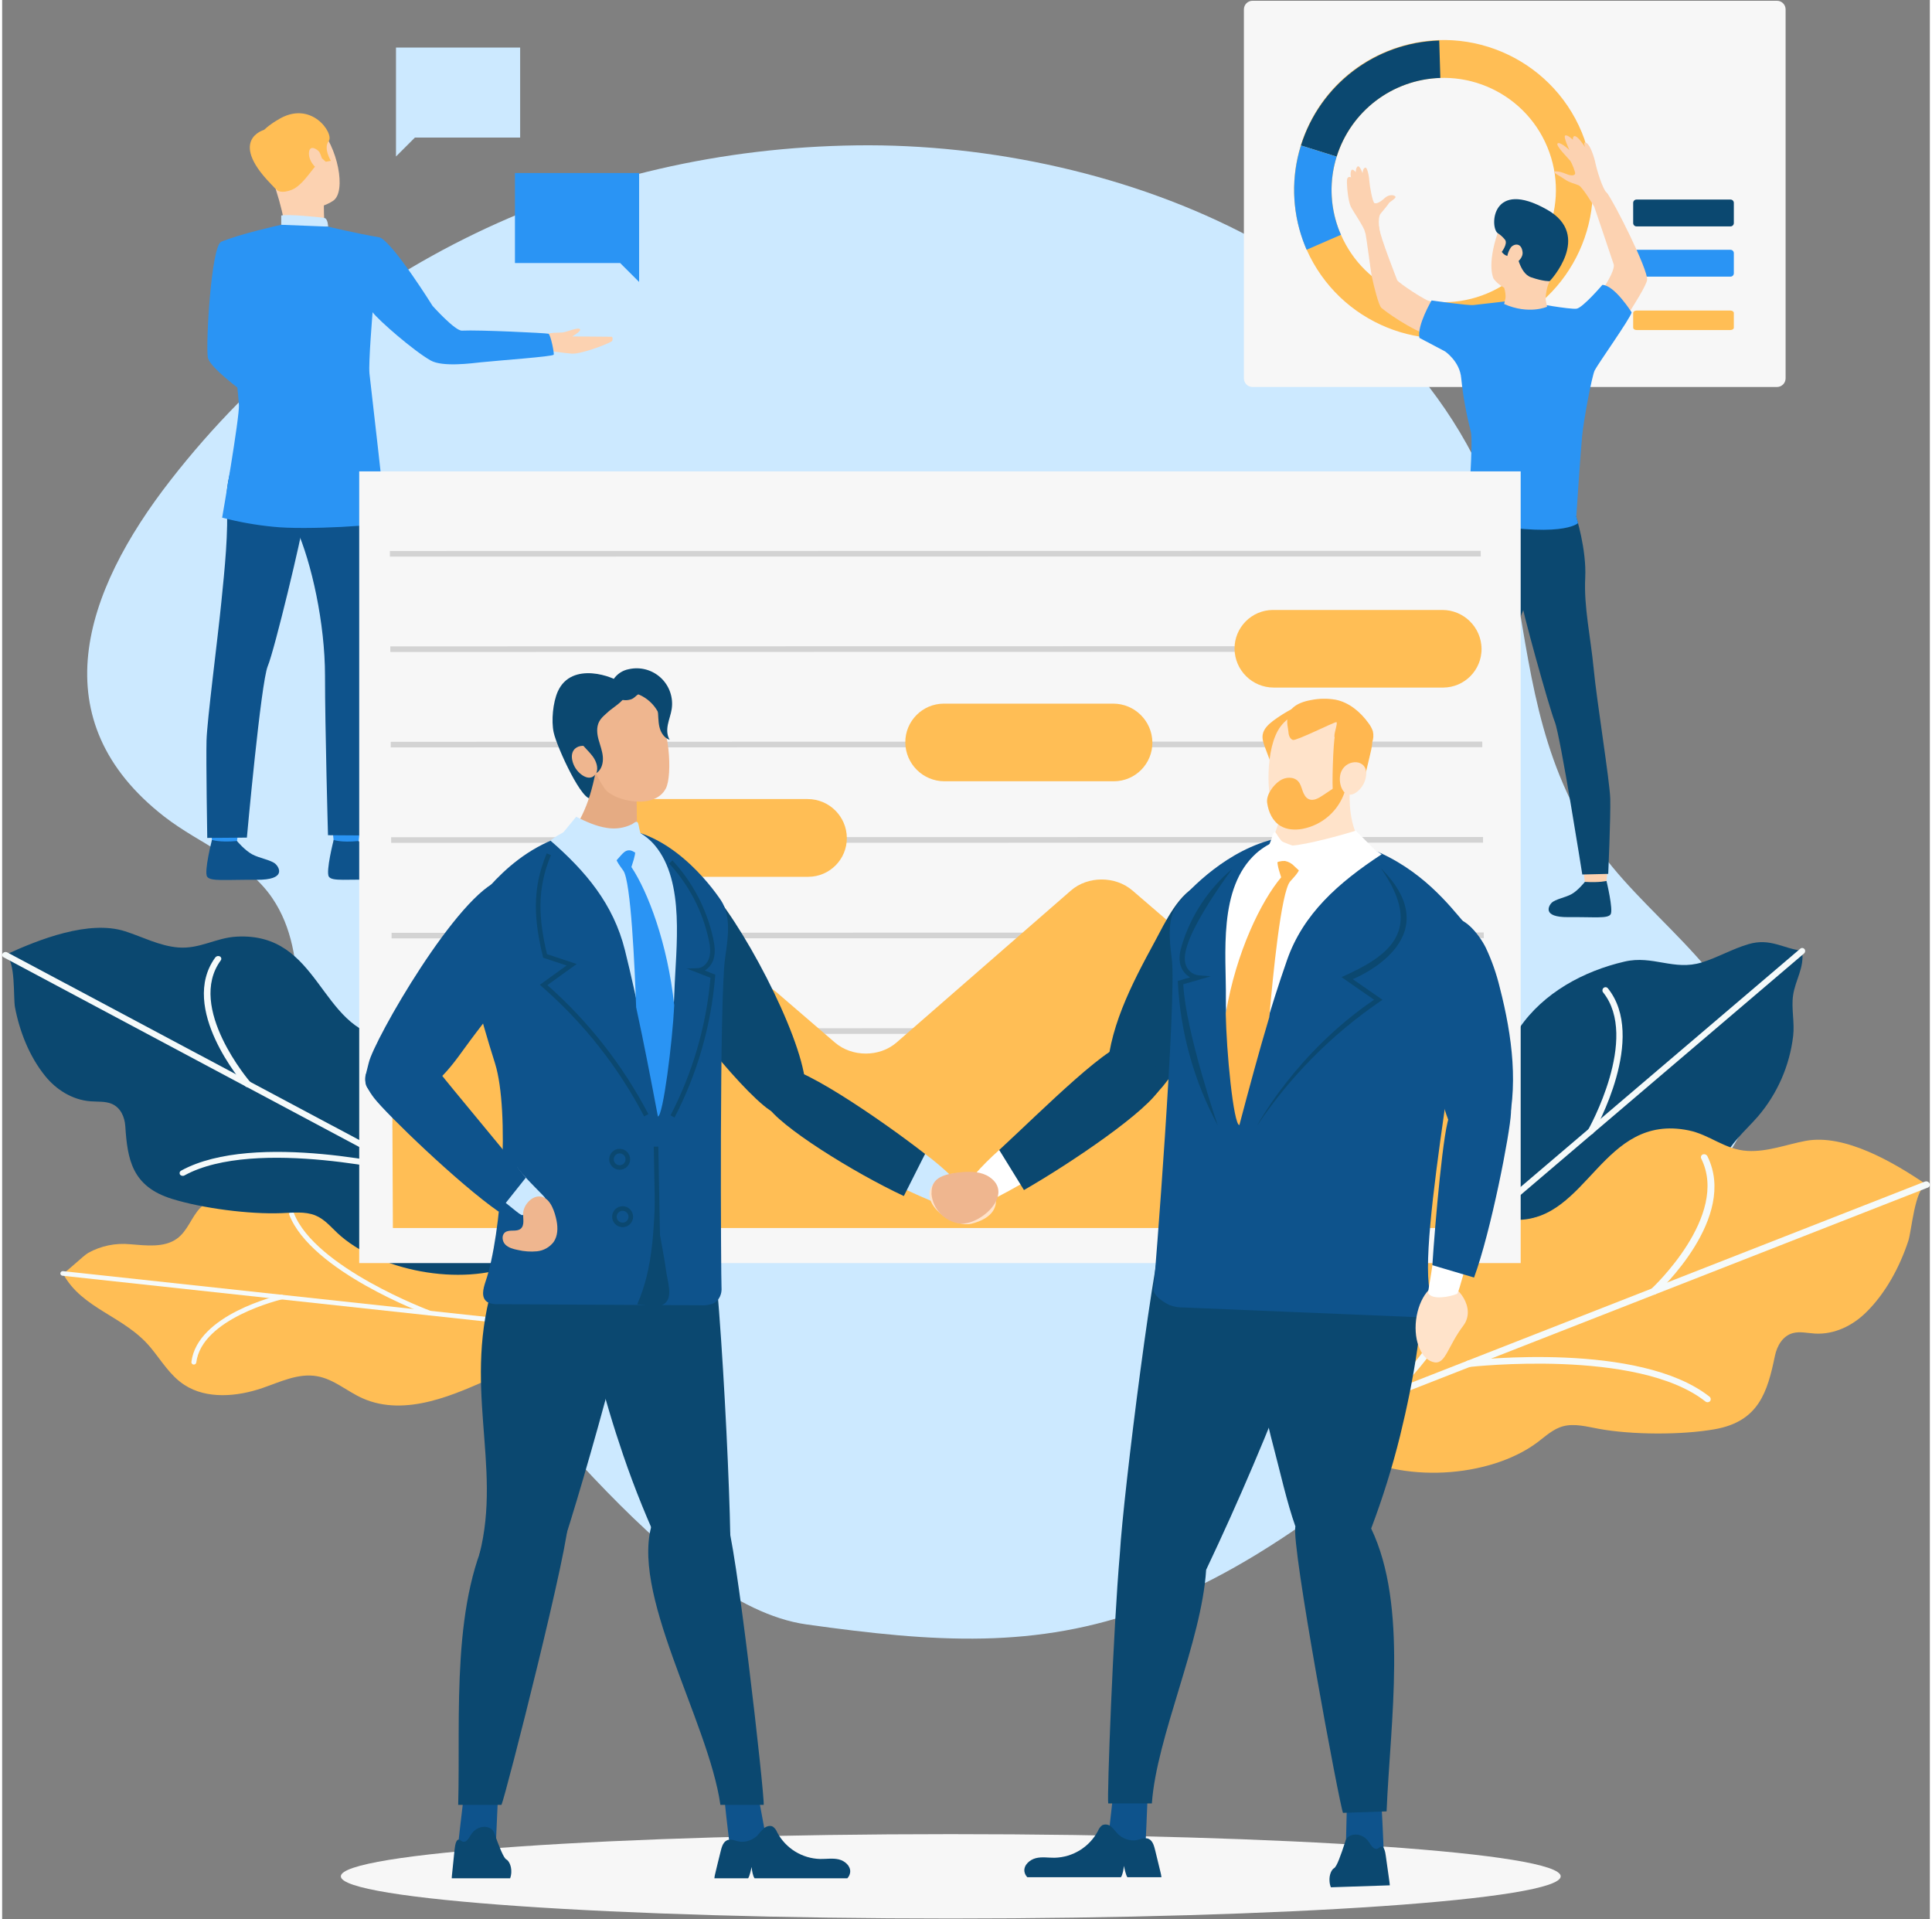 <?xml version="1.0" encoding="UTF-8"?>
<svg xmlns="http://www.w3.org/2000/svg" xmlns:xlink="http://www.w3.org/1999/xlink" width="450px" height="447px"
     viewBox="0 0 449 447" version="1.1">
    <rect x="0" y="0" width="449" height="447" fill="#808080" stroke="none"/>
    <g id="surface1">
        <path style=" stroke:none;fill-rule:nonzero;fill:rgb(80%,91.373%,100%);fill-opacity:1;"
              d="M 39.34 111.688 C 78.25 61.809 136.141 34.672 199.035 33.855 C 230.035 33.445 263.57 40.711 290.934 55.328 C 321.004 71.391 345.848 99.559 351.891 133.113 C 356.062 156.215 357.613 175.43 370.594 195.828 C 381.102 212.344 403.781 225.887 407.973 245.57 C 412.961 269.004 378.965 293.715 362.41 303.27 C 280.996 384.703 247.32 386.766 187.328 378.332 C 154.895 373.758 118.766 319.32 94.129 296.391 C 82.75 285.812 74.066 271.84 70.57 256.621 C 67.074 241.402 72.262 222.867 62.891 209.121 C 56.926 200.363 46.074 196.656 37.742 190.172 C 9.066 167.84 18.684 138.129 39.34 111.688 Z M 39.34 111.688 "/>
        <path style=" stroke:none;fill-rule:nonzero;fill:rgb(96.863%,96.863%,96.863%);fill-opacity:1;"
              d="M 291.242 0.176 L 413.387 0.176 C 414.5 0.176 415.402 1.078 415.402 2.191 L 415.402 88.117 C 415.402 89.23 414.5 90.133 413.387 90.133 L 291.242 90.133 C 290.129 90.133 289.227 89.23 289.227 88.117 L 289.227 2.191 C 289.227 1.078 290.129 0.176 291.242 0.176 Z M 291.242 0.176 "/>
        <path style=" stroke:none;fill-rule:nonzero;fill:rgb(4.314%,28.235%,43.922%);fill-opacity:1;"
              d="M 380.672 46.477 L 402.566 46.477 C 402.996 46.477 403.344 46.82 403.344 47.25 L 403.344 51.949 C 403.344 52.379 402.996 52.727 402.566 52.727 L 380.672 52.727 C 380.246 52.727 379.898 52.379 379.898 51.949 L 379.898 47.25 C 379.898 46.82 380.246 46.477 380.672 46.477 Z M 380.672 46.477 "/>
        <path style=" stroke:none;fill-rule:nonzero;fill:rgb(16.471%,58.039%,95.686%);fill-opacity:1;"
              d="M 380.672 58.18 L 402.566 58.18 C 402.996 58.18 403.344 58.523 403.344 58.953 L 403.344 63.652 C 403.344 64.082 402.996 64.43 402.566 64.43 L 380.672 64.43 C 380.246 64.43 379.898 64.082 379.898 63.652 L 379.898 58.953 C 379.898 58.523 380.246 58.18 380.672 58.18 Z M 380.672 58.18 "/>
        <path style=" stroke:none;fill-rule:nonzero;fill:rgb(100%,74.51%,33.333%);fill-opacity:1;"
              d="M 380.672 72.328 L 402.566 72.328 C 402.996 72.328 403.344 72.582 403.344 72.895 L 403.344 76.309 C 403.344 76.617 402.996 76.867 402.566 76.867 L 380.672 76.867 C 380.246 76.867 379.898 76.617 379.898 76.309 L 379.898 72.895 C 379.898 72.582 380.246 72.328 380.672 72.328 Z M 368.582 32.531 C 362.172 14.426 342.312 4.93 324.195 11.301 C 306.078 17.672 296.535 37.504 302.863 55.637 C 302.906 55.758 302.945 55.875 302.992 55.992 C 303.258 56.727 303.543 57.449 303.852 58.164 C 311.445 75.223 331.141 83.258 348.5 76.383 C 365.859 69.504 374.711 50.16 368.562 32.531 Z M 344.582 68.848 C 331.641 73.488 317.316 67.293 311.836 54.68 C 311.609 54.176 311.395 53.609 311.191 53.055 C 306.336 39.473 313.406 24.527 326.984 19.668 C 340.566 14.809 355.512 21.879 360.371 35.461 C 365.23 49.039 358.16 63.988 344.582 68.848 Z M 344.582 68.848 "/>
        <path style=" stroke:none;fill-rule:nonzero;fill:rgb(4.314%,28.235%,43.922%);fill-opacity:1;"
              d="M 310.828 36.48 L 302.516 33.879 C 306.957 19.707 319.879 9.898 334.723 9.438 L 334.984 18.152 C 323.852 18.492 314.156 25.852 310.828 36.48 Z M 310.828 36.48 "/>
        <path style=" stroke:none;fill-rule:nonzero;fill:rgb(16.471%,58.039%,95.686%);fill-opacity:1;"
              d="M 311.836 54.68 L 303.836 58.164 C 303.531 57.453 303.242 56.73 302.977 55.992 C 300.414 48.867 300.258 41.102 302.523 33.879 L 310.828 36.48 C 309.129 41.895 309.25 47.715 311.168 53.055 C 311.379 53.609 311.594 54.152 311.836 54.68 Z M 311.836 54.68 "/>
        <path style=" stroke:none;fill-rule:nonzero;fill:rgb(98.824%,82.353%,69.412%);fill-opacity:1;"
              d="M 347.395 64.918 C 347.395 64.918 345.707 61.965 348.402 54.051 C 350.992 46.398 359.949 47.094 362.793 51.996 C 365.641 56.898 364.68 59.945 360.488 65.477 C 356.297 71.008 349.117 67.469 347.395 64.918 Z M 368.199 202.066 C 368.199 202.066 368.645 205.316 368.703 205.805 C 368.766 206.293 373.637 205.516 373.637 205.516 L 374.027 201.648 C 374.027 201.648 368.809 201.609 368.199 202.066 Z M 368.199 202.066 "/>
        <path style=" stroke:none;fill-rule:nonzero;fill:rgb(4.314%,28.235%,43.922%);fill-opacity:1;"
              d="M 368.645 205.391 C 368.645 205.391 367.102 207.352 365.621 208.203 C 364.141 209.055 361.781 209.391 360.895 210.277 C 360.262 210.914 358.574 213.66 364.777 213.602 C 370.984 213.547 373.977 213.992 374.645 212.941 C 375.309 211.895 373.68 205.168 373.68 205.168 C 373.68 205.168 372.145 205.598 368.645 205.391 Z M 366.559 120.145 C 366.559 120.145 369.074 127.906 368.727 134.602 C 368.379 141.297 370.02 148.625 370.684 155.617 C 371.422 163.414 374.445 181.867 374.559 186.039 C 374.668 190.211 374.09 203.531 374.09 203.531 L 368.043 203.672 C 368.043 203.672 362.961 171.43 361.641 168.117 C 360.32 164.801 353.793 141.348 353.578 138.719 C 353.367 136.09 366.559 120.145 366.559 120.145 Z M 366.559 120.145 "/>
        <path style=" stroke:none;fill-rule:nonzero;fill:rgb(4.314%,28.235%,43.922%);fill-opacity:1;"
              d="M 341.453 119.359 C 341.453 119.359 337.781 139.898 337.34 143.992 C 336.895 148.09 336.609 163.824 336.391 166.387 C 336.176 168.953 334.926 199.895 333.758 203.699 L 340.508 203.699 C 340.508 203.699 347.438 181.199 347.438 170.555 C 347.438 159.91 352.027 147.414 354.996 140.387 C 357.961 133.359 364.738 133.199 366.582 120.168 C 366.559 120.145 343.922 115.203 341.453 119.359 Z M 341.453 119.359 "/>
        <path style=" stroke:none;fill-rule:nonzero;fill:rgb(98.824%,82.353%,69.412%);fill-opacity:1;"
              d="M 349.844 67.008 C 349.844 67.008 350.602 69.227 349.844 70.809 C 349.082 72.391 359.57 71.438 359.57 71.438 C 359.57 71.438 359.098 68.168 360.465 65.477 C 361.836 62.789 349.844 67.008 349.844 67.008 Z M 349.844 67.008 "/>
        <path style=" stroke:none;fill-rule:nonzero;fill:rgb(16.471%,58.039%,95.686%);fill-opacity:1;"
              d="M 367.047 121.836 C 367.047 121.836 363.273 125.711 341.117 121.234 L 341.453 119.332 L 366.645 120.281 Z M 367.047 121.836 "/>
        <path style=" stroke:none;fill-rule:nonzero;fill:rgb(98.824%,82.353%,69.412%);fill-opacity:1;"
              d="M 348.254 71.32 C 348.254 71.32 344.383 71.715 343.273 71.926 C 342.164 72.137 334.707 70.59 333.195 70.414 C 331.688 70.238 325.137 65.789 324.941 65.262 C 324.742 64.73 320.977 55.227 320.766 53.172 C 320.551 51.113 317.105 52.164 317.402 53.594 C 317.953 56.242 318.664 62.66 319.055 64.539 C 319.473 66.555 320.598 71.09 321.234 71.68 C 321.867 72.27 327.734 76.719 333.48 78.602 C 337.012 79.781 340.398 81.359 343.574 83.301 L 371.891 83.301 C 371.891 83.301 382.91 67.559 383.145 65.164 C 383.383 62.773 375.434 47.027 373.852 45.012 C 372.27 43 369.984 45.664 369.984 45.664 C 369.984 45.664 374.723 59.566 375.352 61.543 C 375.984 63.52 369.812 72.25 368.141 72.273 C 366.465 72.301 362.094 71.746 360.195 71.668 C 358.836 71.562 357.504 71.25 356.238 70.742 Z M 348.254 71.32 "/>
        <path style=" stroke:none;fill-rule:nonzero;fill:rgb(16.471%,58.039%,95.686%);fill-opacity:1;"
              d="M 336.062 81.836 C 336.062 81.836 339.531 84.145 339.848 88.094 C 340.27 92.258 341.012 96.379 342.062 100.43 C 342.691 102.566 341.508 118.062 341.348 119.172 C 341.188 120.281 363.266 122.91 366.652 120.281 C 366.652 120.281 367.605 105.812 367.996 101.695 C 368.391 97.578 370.289 87.621 370.926 86.281 C 371.559 84.938 379.227 74.188 379.543 72.754 C 379.543 72.754 375.574 66.43 372.727 66.348 C 372.727 66.348 368.195 71.648 366.734 71.891 C 365.273 72.133 356.215 70.492 356.215 70.449 C 356.215 70.41 355.207 71.797 349.984 70.215 C 349.984 70.215 343.742 70.918 342.723 71.043 C 341.496 71.207 332.945 69.977 332.945 69.977 C 332.945 69.977 329.516 75.766 330.113 78.691 Z M 336.062 81.836 "/>
        <path style=" stroke:none;fill-rule:nonzero;fill:rgb(98.824%,82.353%,69.412%);fill-opacity:1;"
              d="M 320.949 54.426 C 320.949 54.426 320.18 50.762 321.113 49.707 C 321.641 49.109 322.914 47.523 323.031 47.289 C 323.148 47.059 324.543 46.281 324.543 45.891 C 324.543 45.496 323.203 45.051 322.023 46.129 C 320.844 47.207 320.129 47.438 319.664 47.32 C 319.203 47.207 318.527 43.332 318.473 42.367 C 318.418 41.406 318.039 38.871 317.465 39.047 C 316.891 39.227 316.875 40.328 316.875 40.328 C 316.875 40.328 316.176 38.402 315.707 38.785 C 315.238 39.168 315.297 40.098 315.297 40.098 C 315.297 40.098 314.426 39.02 314.195 39.805 C 314.047 40.297 314.047 40.824 314.195 41.316 C 314.195 41.316 313.289 40.812 313.234 42.043 C 313.176 43.27 313.496 46.848 314.133 48.133 C 314.773 49.418 317.156 52.766 317.461 54.078 C 317.762 55.387 320.949 54.426 320.949 54.426 Z M 370.738 47.992 C 370.738 47.992 368.105 43.562 367.211 43.164 C 366.32 42.766 365.051 42.547 363.941 41.754 C 362.836 40.965 361.375 40.305 361.453 40.043 C 361.535 39.777 362.836 39.887 364.234 40.488 C 365.637 41.094 366.25 40.801 366.375 40.488 C 366.5 40.176 365.629 37.934 365.207 37.41 C 364.785 36.887 361.781 33.887 362.285 33.41 C 362.789 32.938 364.734 34.625 365.051 34.969 C 365.051 34.969 363.496 31.699 364.105 31.543 C 364.715 31.387 365.84 32.551 365.84 32.551 C 365.84 32.551 365.711 29.758 368.715 34.293 C 368.715 34.293 368.082 32.781 369.004 33.285 C 369.926 33.789 370.824 36.605 371.117 38.031 C 371.41 39.457 372.719 43.992 373.84 45.086 C 374.965 46.176 370.738 47.992 370.738 47.992 Z M 370.738 47.992 "/>
        <path style=" stroke:none;fill-rule:nonzero;fill:rgb(4.314%,28.235%,43.922%);fill-opacity:1;"
              d="M 360.465 65.477 C 360.465 65.477 359.082 65.605 356.129 64.586 C 353.176 63.566 352.957 58.406 352.316 59.016 C 351.016 60.262 349.797 59.402 349.293 58.66 C 349.293 58.66 350.734 56.762 350.062 55.852 C 349.57 55.23 348.977 54.695 348.309 54.27 C 346.477 52.816 346.922 41.516 359.836 48.824 C 370.535 54.871 360.465 65.477 360.465 65.477 Z M 360.465 65.477 "/>
        <path style=" stroke:none;fill-rule:nonzero;fill:rgb(98.824%,82.353%,69.412%);fill-opacity:1;"
              d="M 349.844 70.809 L 350.176 69.355 C 350.176 69.355 356.219 69.234 359.496 69.715 L 359.844 71.441 C 359.844 71.441 355.629 73.352 349.844 70.809 Z M 351.328 57.75 C 351.879 56.836 353.902 56.238 354.145 58.801 C 354.324 60.816 350.523 62.984 350.488 61.125 C 350.402 59.938 350.695 58.758 351.328 57.75 Z M 351.328 57.75 "/>
        <path style=" stroke:none;fill-rule:nonzero;fill:rgb(16.471%,58.039%,95.686%);fill-opacity:1;"
              d="M 57.137 63.715 C 57.137 63.715 55.879 81.348 59.328 83.488 C 61.492 84.812 70.109 89.277 69.852 90.113 C 69.598 90.949 64.988 97.562 64.988 97.562 C 64.988 97.562 48.434 86.668 47.902 83.23 C 47.398 79.875 48.719 57.375 50.996 56.34 C 52.699 55.562 53.598 56.203 55.746 57.801 C 58.754 60.035 57.137 63.715 57.137 63.715 Z M 55.215 192.223 L 54.633 196.328 C 54.559 196.863 48.91 196.012 48.91 196.012 L 48.453 191.758 C 48.453 191.758 54.508 191.715 55.215 192.223 Z M 55.215 192.223 "/>
        <path style=" stroke:none;fill-rule:nonzero;fill:rgb(5.49%,32.549%,54.902%);fill-opacity:1;"
              d="M 54.695 195.875 C 54.695 195.875 56.488 198.027 58.223 198.969 C 59.953 199.91 62.68 200.277 63.707 201.25 C 64.449 201.949 66.402 204.969 59.199 204.906 C 51.996 204.848 48.52 205.336 47.746 204.176 C 46.977 203.02 48.867 195.613 48.867 195.613 C 48.867 195.613 50.574 196.246 54.695 195.875 Z M 54.695 195.875 "/>
        <path style=" stroke:none;fill-rule:nonzero;fill:rgb(16.471%,58.039%,95.686%);fill-opacity:1;"
              d="M 83.551 192.223 C 83.551 192.223 83.047 195.793 82.965 196.328 C 82.887 196.863 77.242 196.012 77.242 196.012 L 76.785 191.758 C 76.785 191.758 82.84 191.715 83.551 192.223 Z M 83.551 192.223 "/>
        <path style=" stroke:none;fill-rule:nonzero;fill:rgb(5.49%,32.549%,54.902%);fill-opacity:1;"
              d="M 83.031 195.875 C 83.031 195.875 84.824 198.027 86.559 198.969 C 88.293 199.91 94.68 200.688 95.719 201.648 C 96.457 202.348 97.691 205.176 87.555 204.906 C 80.348 204.723 76.875 205.336 76.102 204.176 C 75.324 203.02 77.219 195.613 77.219 195.613 C 77.219 195.613 78.812 196.289 83.031 195.875 Z M 57.242 100.43 C 57.242 100.43 51.926 108.883 52.32 116.527 C 52.719 124.168 51.848 132.324 51.047 140.312 C 50.16 149.207 47.734 167.723 47.602 172.484 C 47.473 177.246 47.773 195.152 47.773 195.152 L 57.004 195.082 C 57.004 195.082 60.277 158.902 61.863 155.145 C 63.449 151.383 69.965 124.203 70.23 121.203 C 70.5 118.199 57.242 100.43 57.242 100.43 Z M 57.242 100.43 "/>
        <path style=" stroke:none;fill-rule:nonzero;fill:rgb(5.49%,32.549%,54.902%);fill-opacity:1;"
              d="M 85.25 101.559 C 85.25 101.559 87.352 122.332 87.879 127.008 C 88.406 131.68 88.051 151.945 88.312 154.867 C 88.574 157.789 86.543 188.699 86.043 194.59 L 75.898 194.523 C 75.898 194.523 75.199 169.516 75.199 157.371 C 75.199 145.223 72.086 131.078 68.512 123.062 C 64.941 115.047 56.766 114.855 54.57 99.984 C 54.57 99.984 82.277 96.844 85.25 101.559 Z M 85.25 101.559 "/>
        <path style=" stroke:none;fill-rule:nonzero;fill:rgb(98.824%,82.353%,69.412%);fill-opacity:1;"
              d="M 62.867 29.148 C 62.867 29.148 69.203 24.914 73.656 29.453 C 78.109 33.992 80.293 44.652 77.078 46.777 C 73.863 48.902 68.457 49.469 65.883 46.574 C 63.309 43.684 60.562 39.285 59.891 36.07 C 59.215 32.855 61.258 30.504 62.867 29.148 Z M 62.867 29.148 "/>
        <path style=" stroke:none;fill-rule:nonzero;fill:rgb(98.824%,82.353%,69.412%);fill-opacity:1;"
              d="M 74.941 47.496 C 74.941 47.496 74.859 51.949 75.352 52.902 C 75.84 53.855 66.102 53.867 66.102 53.867 C 65.582 50.637 64.816 47.449 63.809 44.34 C 62.312 39.977 74.941 47.496 74.941 47.496 Z M 74.941 47.496 "/>
        <path style=" stroke:none;fill-rule:nonzero;fill:rgb(100%,74.51%,33.333%);fill-opacity:1;"
              d="M 64.055 44.293 C 64.055 44.293 64.961 45.219 67.535 44.172 C 70.109 43.125 72.543 38.801 73.551 38.125 C 74.559 37.453 74.434 36.816 74.434 36.816 L 75.371 37.672 L 76.574 37.457 C 76.574 37.457 74.746 34.535 76.07 32.852 C 77.395 31.168 71.949 22.957 64.09 27.977 C 64.09 27.977 57.934 31.34 59.051 35.027 C 60.172 38.715 62.141 42.781 64.055 44.293 Z M 64.055 44.293 "/>
        <path style=" stroke:none;fill-rule:nonzero;fill:rgb(80%,91.373%,100%);fill-opacity:1;"
              d="M 75.93 52.789 C 75.93 52.789 75.898 50.973 75.078 50.773 C 74.258 50.57 66.008 49.805 65.004 50.203 L 65.004 52.355 C 65.004 52.355 66.93 53.539 75.93 52.789 Z M 75.93 52.789 "/>
        <path style=" stroke:none;fill-rule:nonzero;fill:rgb(98.824%,82.353%,69.412%);fill-opacity:1;"
              d="M 73.934 35.496 C 73.637 34.902 71.617 33.48 71.461 35.551 C 71.305 37.621 73.445 39.84 74.246 39.418 C 75.047 38.992 74.691 37 73.934 35.496 Z M 73.934 35.496 "/>
        <path style=" stroke:none;fill-rule:nonzero;fill:rgb(100%,74.51%,33.333%);fill-opacity:1;"
              d="M 61.031 30.238 C 61.031 30.238 51.965 32.672 63.688 43.926 Z M 61.031 30.238 "/>
        <path style=" stroke:none;fill-rule:nonzero;fill:rgb(98.824%,82.353%,69.412%);fill-opacity:1;"
              d="M 142.023 78.434 L 132.785 78.355 C 133.582 77.887 134.871 77.055 134.59 76.672 C 134.18 76.133 131.566 77.32 130.504 77.434 C 129.527 77.527 127.895 77.402 126.652 77.855 L 123.73 79.102 L 126.406 81.574 C 126.406 81.574 131.238 82.27 132.652 82.363 C 134.957 82.531 141.988 79.789 142.105 79.371 C 142.316 78.625 142.023 78.434 142.023 78.434 Z M 142.023 78.434 "/>
        <path style=" stroke:none;fill-rule:nonzero;fill:rgb(16.471%,58.039%,95.686%);fill-opacity:1;"
              d="M 87.988 55.301 C 82.109 54.293 75.93 52.781 75.93 52.781 L 64.988 52.355 C 64.988 52.355 54.945 54.566 50.992 56.355 C 50.613 56.523 50.613 65.312 49.586 67.617 L 52.859 74.535 C 52.859 74.535 54.754 88.238 55.148 94.328 C 55.328 97.133 51.242 120.562 51.242 120.562 C 55.133 121.582 59.094 122.289 63.094 122.68 C 70.559 123.5 89.215 122.375 89.336 121.5 C 89.457 120.621 85.723 88.656 85.555 87 C 85.301 84.48 86.285 72.723 86.285 72.723 C 87.695 74.613 95.828 81.699 99.805 83.953 C 102.625 85.555 109.555 84.578 111.598 84.371 C 116.016 83.918 128.223 83.047 128.457 82.613 C 128.645 82.352 127.754 77.902 127.242 77.73 C 126.734 77.559 111.043 76.805 107.094 77.004 C 105.484 77.09 100.258 71.25 100.258 71.25 C 100.258 71.25 91.23 56.758 87.988 55.301 Z M 87.988 55.301 "/>
        <path style=" stroke:none;fill-rule:nonzero;fill:rgb(16.471%,58.039%,95.686%);fill-opacity:1;"
              d="M 119.441 40.293 L 148.363 40.293 L 148.363 65.668 L 143.945 61.258 L 119.441 61.258 Z M 119.441 40.293 "/>
        <path style=" stroke:none;fill-rule:nonzero;fill:rgb(80%,91.373%,100%);fill-opacity:1;"
              d="M 120.652 11.074 L 91.734 11.074 L 91.734 36.449 L 96.145 32.035 L 120.652 32.035 Z M 120.652 11.074 "/>
        <path style=" stroke:none;fill-rule:nonzero;fill:rgb(100%,74.51%,33.333%);fill-opacity:1;"
              d="M 14.152 296.586 C 18.594 304.906 28.434 306.441 34.574 313.844 C 37.094 316.867 39.109 320.391 42.465 322.555 C 47.641 325.922 54.715 325.305 60.629 323.273 C 64.777 321.848 69.012 319.746 73.359 320.527 C 77.285 321.207 80.328 324.055 83.938 325.66 C 94.016 330.156 105.637 324.715 114.699 320.625 C 119.082 318.645 123.414 316.328 126.598 312.789 C 126.789 312.578 129.254 309.02 129.258 309.02 L 90.336 304.82 C 64.926 302.07 39.457 299.656 14.152 296.574 Z M 14.152 296.586 "/>
        <path style=" stroke:none;fill-rule:nonzero;fill:rgb(100%,74.51%,33.333%);fill-opacity:1;"
              d="M 14.152 296.586 C 14.594 296.637 18.953 292.395 20.047 291.801 C 23.016 290.156 26.418 289.453 29.797 289.785 C 33.547 290.082 37.727 290.637 40.703 288.492 C 43.223 286.684 44.055 283.484 46.172 281.281 C 49.148 278.188 54.074 277.594 58.523 277.758 C 66.855 278.078 74.684 280.48 81.91 284.305 C 88.645 287.871 93.648 287 101.23 286.863 C 110.207 286.703 114.832 291.902 120.664 297.238 C 123.324 299.66 125.875 301.625 127.617 304.855 C 127.742 305.098 129.25 309.008 129.254 309.008 Z M 14.152 296.586 "/>
        <path style=" stroke:none;fill-rule:nonzero;fill:rgb(96.078%,98.039%,98.039%);fill-opacity:1;"
              d="M 129.809 309.07 C 129.789 309.223 129.711 309.363 129.594 309.457 C 129.473 309.551 129.32 309.594 129.168 309.574 L 14.066 297.125 C 13.918 297.117 13.781 297.047 13.688 296.934 C 13.594 296.82 13.547 296.676 13.562 296.527 C 13.609 296.219 13.895 296.008 14.203 296.055 L 129.305 308.496 C 129.598 308.527 129.816 308.777 129.809 309.07 Z M 129.809 309.07 "/>
        <path style=" stroke:none;fill-rule:nonzero;fill:rgb(96.078%,98.039%,98.039%);fill-opacity:1;"
              d="M 100.164 305.871 C 100.156 305.918 100.145 305.965 100.129 306.008 C 100 306.293 99.672 306.426 99.379 306.316 C 98.266 305.902 72.016 296.074 66.871 282.926 C 66.758 282.672 66.871 282.375 67.125 282.262 L 67.215 282.23 C 67.508 282.125 67.832 282.266 67.953 282.551 C 72.926 295.254 99.535 305.223 99.805 305.309 C 100.039 305.391 100.191 305.625 100.164 305.871 Z M 65.641 302.148 C 65.605 302.379 65.434 302.566 65.203 302.613 C 65.016 302.652 46.469 307.051 45.219 317.336 C 45.168 317.637 44.891 317.848 44.586 317.809 C 44.281 317.781 44.055 317.512 44.082 317.207 C 45.422 306.18 64.141 301.742 64.938 301.559 C 65.238 301.48 65.551 301.66 65.637 301.957 C 65.652 302.02 65.652 302.086 65.641 302.148 Z M 65.641 302.148 "/>
        <path style=" stroke:none;fill-rule:nonzero;fill:rgb(4.314%,28.235%,43.922%);fill-opacity:1;"
              d="M 0.762 222.383 C 8.641 218.75 20.238 214.211 28.629 216.898 C 32.66 218.184 36.629 220.309 41.004 220.668 C 46.039 221.074 49.773 218.402 54.605 218.148 C 74.121 217.074 73.793 239.902 89.672 241.734 C 93.562 242.184 97.602 241.195 101.5 241.59 C 106.504 242.094 110.801 244.844 113.828 248.266 C 119.371 254.527 122.895 262.648 124.945 270.379 C 126.336 275.613 129.258 279.953 129.047 285.605 C 129.047 285.891 128.316 290.375 128.332 290.387 Z M 0.762 222.383 "/>
        <path style=" stroke:none;fill-rule:nonzero;fill:rgb(4.314%,28.235%,43.922%);fill-opacity:1;"
              d="M 0.766 222.391 C 3.215 223.734 2.555 232.293 2.992 234.605 C 4.051 240.18 6.316 246.047 10.047 250.633 C 12.523 253.699 16.25 256.172 20.625 256.5 C 22.25 256.625 23.98 256.465 25.441 257.051 C 27.605 257.918 28.543 260.172 28.684 262.285 C 29.188 269.992 30.195 276.332 39.59 279.23 C 46.645 281.418 57.598 282.844 65.062 282.543 C 67.719 282.438 70.52 282.109 72.891 283.047 C 75.043 283.902 76.469 285.66 78.07 287.16 C 87.414 295.918 106.727 299.785 119.57 294.504 C 120.008 294.32 128.492 290.441 128.352 290.367 Z M 0.766 222.391 "/>
        <path style=" stroke:none;fill-rule:nonzero;fill:rgb(96.078%,98.039%,98.039%);fill-opacity:1;"
              d="M 128.965 290.715 C 129.168 290.445 129.117 290.062 128.852 289.855 L 128.75 289.797 L 1.18 221.809 C 0.816 221.625 0.375 221.727 0.125 222.047 C 0.027 222.176 -0.02 222.34 0.004 222.5 C 0.027 222.66 0.113 222.805 0.242 222.902 L 0.344 222.965 L 127.895 290.977 C 128.266 291.168 128.723 291.055 128.965 290.715 Z M 128.965 290.715 "/>
        <path style=" stroke:none;fill-rule:nonzero;fill:rgb(96.078%,98.039%,98.039%);fill-opacity:1;"
              d="M 96.102 273.23 C 96.133 273.18 96.164 273.125 96.188 273.07 C 96.297 272.75 96.129 272.395 95.809 272.281 C 95.766 272.266 95.727 272.254 95.684 272.25 C 94.172 271.875 58.781 263.262 41.703 272.637 C 41.383 272.785 41.238 273.164 41.387 273.484 C 41.398 273.512 41.41 273.535 41.426 273.559 C 41.676 273.875 42.121 273.961 42.469 273.758 C 58.957 264.688 94.859 273.445 95.199 273.535 C 95.531 273.625 95.887 273.504 96.102 273.23 Z M 57.844 252.84 C 58.023 252.617 58.023 252.297 57.844 252.078 C 57.672 251.906 42.867 234.641 50.926 223.668 C 51.129 223.398 51.078 223.02 50.812 222.812 L 50.711 222.75 C 50.348 222.566 49.902 222.664 49.652 222.988 C 41.047 234.789 55.965 252.207 56.609 252.945 C 56.766 253.133 57.008 253.234 57.254 253.215 C 57.5 253.191 57.719 253.051 57.844 252.84 Z M 110.938 279.781 C 111.117 279.559 111.117 279.242 110.938 279.02 C 110.785 278.848 96.004 261.59 104.023 250.586 C 104.227 250.324 104.18 249.949 103.918 249.746 C 103.887 249.719 103.848 249.691 103.809 249.676 C 103.445 249.488 103.004 249.59 102.754 249.91 C 94.152 261.711 109.066 279.133 109.707 279.867 C 109.992 280.152 110.441 280.195 110.77 279.961 C 110.836 279.914 110.891 279.852 110.938 279.781 Z M 110.938 279.781 "/>
        <path style=" stroke:none;fill-rule:nonzero;fill:rgb(4.314%,28.235%,43.922%);fill-opacity:1;"
              d="M 419.254 221.523 L 419.344 221.441 C 414.848 220.973 411.922 218.395 406.785 219.887 C 403.047 220.973 399.605 223.004 395.887 224.148 C 389.402 226.164 384.488 222.414 377.883 223.957 C 368.359 226.164 359.02 231.199 353.395 239.426 C 348.996 245.883 346.891 254.172 340.801 259 C 336.855 262.133 331.816 263.293 327.359 265.551 C 310.887 273.953 309.523 294.863 306.473 311.051 C 304.887 319.465 308.488 315.852 312.594 312.332 L 347 283.031 C 371.09 262.535 395.176 242.035 419.254 221.523 Z M 419.254 221.523 "/>
        <path style=" stroke:none;fill-rule:nonzero;fill:rgb(4.314%,28.235%,43.922%);fill-opacity:1;"
              d="M 419.254 221.523 C 419.797 225.469 417.648 228.207 417.137 231.867 C 416.707 234.887 417.535 238.156 417.16 241.293 C 416.34 248.199 413.492 254.707 408.98 259.996 C 406.031 263.398 402.324 266.371 400.77 270.605 C 399.59 273.812 399.812 277.336 398.996 280.648 C 397.625 286.25 393.352 290.809 388.457 293.746 C 379.301 299.242 368.367 300.637 359.102 305.887 C 354.387 308.559 350.461 312.496 345.918 315.461 C 336.793 321.434 317.242 322.379 308.004 316.266 C 308.93 316.879 328.289 298.973 329.664 297.801 L 375.004 259.195 C 389.742 246.652 404.578 234.129 419.254 221.523 Z M 419.254 221.523 "/>
        <path style=" stroke:none;fill-rule:nonzero;fill:rgb(96.078%,98.039%,98.039%);fill-opacity:1;"
              d="M 307.434 316.754 C 307.203 316.441 307.254 316.004 307.543 315.746 L 418.805 220.965 C 418.941 220.84 419.121 220.777 419.305 220.789 C 419.492 220.797 419.664 220.883 419.785 221.02 L 419.812 221.051 C 420.043 221.363 419.996 221.797 419.707 222.055 L 308.441 316.844 C 308.301 316.977 308.113 317.043 307.922 317.031 C 307.734 317.016 307.555 316.926 307.434 316.781 Z M 307.434 316.754 "/>
        <path style=" stroke:none;fill-rule:nonzero;fill:rgb(96.078%,98.039%,98.039%);fill-opacity:1;"
              d="M 336.09 292.375 C 335.949 292.199 335.898 291.965 335.949 291.746 C 336 291.523 336.152 291.34 336.355 291.242 C 337.707 290.594 369.645 275.445 386.441 282.836 C 386.789 283.012 386.938 283.43 386.781 283.785 C 386.625 284.141 386.219 284.316 385.852 284.18 C 369.629 277.039 337.258 292.406 336.934 292.562 C 336.645 292.703 336.297 292.625 336.09 292.375 Z M 369.465 263.973 C 369.273 263.734 369.25 263.402 369.402 263.141 C 369.523 262.93 381.449 241.75 372.879 231.109 C 372.648 230.797 372.695 230.359 372.984 230.102 C 373.125 229.973 373.312 229.906 373.504 229.918 C 373.691 229.93 373.871 230.02 373.992 230.164 C 383.188 241.578 371.152 262.949 370.633 263.855 C 370.445 264.203 370.016 264.328 369.672 264.145 C 369.586 264.098 369.516 264.027 369.465 263.945 Z M 369.465 263.973 "/>
        <path style=" stroke:none;fill-rule:nonzero;fill:rgb(100%,74.51%,33.333%);fill-opacity:1;"
              d="M 448.203 275.887 C 440.566 270.719 429.188 263.996 420.023 265.719 C 415.641 266.547 411.152 268.305 406.543 268.055 C 401.227 267.754 397.758 264.266 392.785 263.262 C 372.633 259.191 369.387 284.422 352.551 284.109 C 348.43 284.035 344.375 282.344 340.25 282.203 C 334.961 282.02 330.055 284.422 326.359 287.746 C 319.609 293.836 314.664 302.281 311.332 310.512 C 309.066 316.086 305.348 320.422 304.68 326.711 C 304.648 327.027 304.68 332.078 304.68 332.086 Z M 448.203 275.887 "/>
        <path style=" stroke:none;fill-rule:nonzero;fill:rgb(100%,74.51%,33.333%);fill-opacity:1;"
              d="M 448.203 275.891 C 445.438 277.012 444.789 286.559 443.973 289.039 C 441.996 295.035 438.719 301.176 434.137 305.668 C 431.074 308.688 426.805 310.867 422.215 310.59 C 420.5 310.488 418.727 310.051 417.109 310.48 C 414.723 311.117 413.395 313.469 412.914 315.781 C 411.172 324.207 409.156 331.059 398.906 332.871 C 391.188 334.234 379.574 334.195 371.84 332.766 C 369.09 332.262 366.227 331.48 363.605 332.172 C 361.23 332.801 359.469 334.527 357.559 335.949 C 346.477 344.23 325.727 345.648 313.168 337.926 C 312.738 337.656 304.504 332.129 304.664 332.066 Z M 448.203 275.891 "/>
        <path style=" stroke:none;fill-rule:nonzero;fill:rgb(96.078%,98.039%,98.039%);fill-opacity:1;"
              d="M 303.949 332.367 C 303.859 332.203 303.844 332.016 303.895 331.84 C 303.949 331.664 304.07 331.516 304.234 331.43 L 304.32 331.391 L 447.855 275.191 C 448.266 275.043 448.723 275.223 448.918 275.609 C 449.098 275.949 448.969 276.371 448.633 276.551 L 448.551 276.586 L 305.012 332.785 C 304.602 332.93 304.148 332.75 303.949 332.367 Z M 303.949 332.367 "/>
        <path style=" stroke:none;fill-rule:nonzero;fill:rgb(96.078%,98.039%,98.039%);fill-opacity:1;"
              d="M 340.914 317.895 C 340.883 317.836 340.863 317.773 340.848 317.707 C 340.812 317.527 340.844 317.34 340.945 317.184 C 341.047 317.031 341.203 316.922 341.383 316.887 C 341.414 316.883 341.449 316.883 341.48 316.887 C 343.102 316.699 381.34 312.418 397.664 325.277 C 397.984 325.512 398.062 325.957 397.84 326.285 L 397.812 326.328 C 397.516 326.641 397.027 326.668 396.699 326.391 C 380.93 313.973 342.168 318.332 341.785 318.367 C 341.426 318.406 341.078 318.219 340.914 317.895 Z M 383.969 301.035 C 383.82 300.758 383.879 300.418 384.109 300.203 C 384.297 300.035 402.395 283.172 395.75 269.848 C 395.574 269.508 395.699 269.086 396.039 268.906 L 396.125 268.867 C 396.531 268.723 396.984 268.902 397.188 269.289 C 404.309 283.574 386.043 300.598 385.258 301.312 C 384.926 301.59 384.438 301.57 384.133 301.262 C 384.062 301.199 384.008 301.121 383.969 301.035 Z M 324.43 322.957 C 324.285 322.68 324.344 322.34 324.574 322.125 C 324.758 321.953 342.859 305.094 336.215 291.766 C 336.035 291.426 336.164 291.008 336.5 290.824 L 336.586 290.789 C 336.996 290.645 337.449 290.824 337.652 291.207 C 344.773 305.496 326.508 322.52 325.723 323.234 C 325.391 323.512 324.902 323.488 324.598 323.184 C 324.527 323.117 324.473 323.043 324.43 322.957 Z M 324.43 322.957 "/>
        <path style=" stroke:none;fill-rule:nonzero;fill:rgb(96.863%,96.863%,96.863%);fill-opacity:1;"
              d="M 83.168 109.785 L 353.695 109.785 L 353.695 294.176 L 83.168 294.176 Z M 83.168 109.785 "/>
        <path style=" stroke:none;fill-rule:nonzero;fill:rgb(82.745%,82.745%,82.745%);fill-opacity:1;"
              d="M 90.312 128.324 L 90.316 129.637 L 344.402 129.602 L 344.391 128.289 Z M 90.312 128.324 "/>
        <path style=" stroke:none;fill-rule:nonzero;fill:rgb(82.745%,82.745%,82.745%);fill-opacity:1;"
              d="M 90.414 151.848 L 344.578 151.801 L 344.566 150.492 L 90.406 150.539 Z M 90.414 151.848 "/>
        <path style=" stroke:none;fill-rule:nonzero;fill:rgb(82.745%,82.745%,82.745%);fill-opacity:1;"
              d="M 90.512 174.07 L 344.754 174.02 L 344.742 172.711 L 90.508 172.762 Z M 90.512 174.07 "/>
        <path style=" stroke:none;fill-rule:nonzero;fill:rgb(82.745%,82.745%,82.745%);fill-opacity:1;"
              d="M 90.609 196.309 L 344.93 196.254 L 344.922 194.938 L 90.605 194.992 Z M 90.609 196.309 "/>
        <path style=" stroke:none;fill-rule:nonzero;fill:rgb(82.745%,82.745%,82.745%);fill-opacity:1;"
              d="M 90.711 218.555 L 345.105 218.496 L 345.09 217.18 L 90.703 217.246 Z M 90.711 218.555 "/>
        <path style=" stroke:none;fill-rule:nonzero;fill:rgb(82.745%,82.745%,82.745%);fill-opacity:1;"
              d="M 90.805 240.824 L 345.277 240.754 L 345.27 239.438 L 90.801 239.508 Z M 90.805 240.824 "/>
        <path style=" stroke:none;fill-rule:nonzero;fill:rgb(82.745%,82.745%,82.745%);fill-opacity:1;"
              d="M 90.906 263.102 L 345.453 263.02 L 345.445 261.707 L 90.902 261.785 Z M 90.906 263.102 "/>
        <path style=" stroke:none;fill-rule:evenodd;fill:rgb(100%,74.51%,33.333%);fill-opacity:1;"
              d="M 90.871 255.492 L 128.086 223.109 C 132.023 219.672 138.449 219.672 142.426 223.109 L 151.684 231.094 C 155.66 234.527 162.086 234.527 166.023 231.094 C 169.969 227.664 176.387 227.66 180.367 231.094 L 193.969 242.809 C 197.953 246.238 204.371 246.238 208.316 242.809 L 248.941 207.406 C 252.875 203.977 259.293 203.977 263.273 207.406 L 282.598 224.031 C 286.582 227.461 293 227.457 296.934 224.031 L 303.957 217.91 C 307.887 214.48 314.305 214.473 318.289 217.91 L 345.289 241.145 L 345.641 286.012 L 91.008 286.012 Z M 90.871 255.492 "/>
        <path style=" stroke:none;fill-rule:nonzero;fill:rgb(100%,74.51%,33.333%);fill-opacity:1;"
              d="M 258.895 181.961 L 219.496 181.961 C 214.484 181.965 210.406 177.93 210.363 172.918 C 210.336 167.949 214.344 163.902 219.309 163.879 L 258.773 163.879 C 263.785 163.875 267.859 167.906 267.914 172.918 C 267.945 177.879 263.945 181.93 258.98 181.961 Z M 335.559 160.137 L 296.176 160.137 C 291.168 160.137 287.098 156.105 287.047 151.098 C 287.016 146.141 291.012 142.094 295.969 142.062 L 335.43 142.062 C 340.441 142.055 344.527 146.086 344.582 151.098 C 344.617 156.051 340.637 160.094 335.688 160.137 Z M 187.711 204.211 L 148.297 204.211 C 143.281 204.223 139.203 200.184 139.164 195.168 C 139.145 192.781 140.078 190.48 141.758 188.781 C 143.434 187.078 145.719 186.117 148.109 186.102 L 187.605 186.102 C 192.629 186.094 196.711 190.148 196.746 195.168 C 196.762 200.145 192.746 204.191 187.773 204.211 Z M 187.711 204.211 "/>
        <path style=" stroke:none;fill-rule:nonzero;fill:rgb(96.863%,96.863%,96.863%);fill-opacity:1;"
              d="M 363.016 437 C 363.016 431.574 299.41 427.176 220.949 427.176 C 142.492 427.176 78.887 431.574 78.887 437 C 78.887 442.426 142.492 446.824 220.949 446.824 C 299.41 446.824 363.016 442.426 363.016 437 Z M 363.016 437 "/>
        <path style=" stroke:none;fill-rule:nonzero;fill:rgb(4.314%,28.235%,43.922%);fill-opacity:1;"
              d="M 154.199 362.363 C 155.672 365.465 157.676 368.961 160.59 369.836 C 162.605 370.434 168.277 366.621 169.41 365.09 C 170.543 363.559 167.027 289.688 164.488 285.188 C 161.078 279.141 134.191 287.484 135.117 297.953 C 136.301 311.332 140.109 325.566 144.633 338.832 C 147.367 346.852 150.562 354.707 154.199 362.363 Z M 154.199 362.363 "/>
        <path style=" stroke:none;fill-rule:nonzero;fill:rgb(5.49%,32.549%,54.902%);fill-opacity:1;"
              d="M 106.066 430.918 C 109.047 431.352 112.086 431.109 114.961 430.207 C 115.113 426.742 115.266 423.277 115.426 419.812 C 115.48 419.379 115.422 418.941 115.258 418.543 C 114.895 418.031 114.316 417.711 113.688 417.676 C 111.324 417.25 107.684 417.121 107.301 420.129 C 106.848 423.734 106.477 427.336 106.066 430.918 Z M 169.598 430.918 C 172.523 431.371 175.516 431.133 178.336 430.223 C 177.695 426.758 177.055 423.293 176.41 419.824 C 176.359 419.375 176.207 418.938 175.957 418.555 C 175.496 418.059 174.863 417.746 174.184 417.691 C 171.727 417.266 168.055 417.137 168.363 420.145 C 168.711 423.734 169.184 427.336 169.598 430.918 Z M 169.598 430.918 "/>
        <path style=" stroke:none;fill-rule:nonzero;fill:rgb(4.314%,28.235%,43.922%);fill-opacity:1;"
              d="M 168.613 353.84 C 164.773 347.699 155.516 343.492 151.637 354.141 C 145.707 370.379 164.512 400.754 167.297 420.363 L 177.375 420.363 C 177.66 418.484 170.746 357.266 168.613 353.84 Z M 168.613 353.84 "/>
        <path style=" stroke:none;fill-rule:evenodd;fill:rgb(3.922%,23.529%,37.255%);fill-opacity:1;"
              d="M 119.898 303.172 C 122.352 305.105 125.59 305.398 128.633 305.398 C 153.668 305.398 168.148 297.258 164.688 285.75 C 161.133 273.938 138.73 275.848 127.027 279.648 C 124.508 280.473 120.832 281.266 119.109 283.621 C 116.594 287.047 113.922 298.48 119.898 303.172 Z M 119.898 303.172 "/>
        <path style=" stroke:none;fill-rule:nonzero;fill:rgb(4.314%,28.235%,43.922%);fill-opacity:1;"
              d="M 177.375 257.488 C 179.285 259.086 181.816 260.582 184.125 259.648 C 185.461 259.027 186.449 257.84 186.816 256.41 C 187.168 254.996 187.246 253.527 187.047 252.082 C 185.969 240.695 172.008 213.996 163.414 205.402 C 160.336 200.969 151.406 222.027 151.859 225.211 C 152.312 228.395 168.508 250.094 177.375 257.488 Z M 111.164 362.027 C 111.691 365.129 115.695 368.961 118.348 369.836 C 120.18 370.434 127.008 366.621 128.609 365.09 C 130.211 363.559 148.129 301.582 146.957 297.078 C 145.379 291.031 140.281 287.137 134.727 286.238 C 126.664 284.93 117.922 287.75 114.695 297.949 C 106.895 322.605 116.562 340.988 111.164 362.027 Z M 111.164 362.027 "/>
        <path style=" stroke:none;fill-rule:nonzero;fill:rgb(80%,91.373%,100%);fill-opacity:1;"
              d="M 221.203 274.023 C 222.375 275.281 223.641 276.844 223.262 278.523 C 222.941 279.938 221.48 280.863 220.035 281.039 C 219.598 281.086 214.957 279.172 209.957 276.836 L 214.996 268.773 C 217.172 270.391 219.246 272.145 221.203 274.023 Z M 221.203 274.023 "/>
        <path style=" stroke:none;fill-rule:nonzero;fill:rgb(4.314%,28.235%,43.922%);fill-opacity:1;"
              d="M 214.965 268.75 L 210.02 278.559 C 198.488 273.191 180.77 262.184 178.066 257.352 C 176.105 253.855 177.777 250.703 180.816 248.789 C 184.109 246.707 204.242 260.422 214.965 268.75 Z M 131.789 353.84 C 130.035 347.711 121.121 342.871 114.703 354.141 C 104.379 372.277 106.789 399.406 106.223 420.363 L 116.297 420.363 C 117.215 418.484 132.766 357.266 131.789 353.84 Z M 131.789 353.84 "/>
        <path style=" stroke:none;fill-rule:nonzero;fill:rgb(5.49%,32.549%,54.902%);fill-opacity:1;"
              d="M 167.383 209.629 C 169.934 213.395 169.012 218.777 168.391 223.141 C 167.035 232.469 167.43 298.371 167.555 299.844 C 167.684 301.312 167.051 302.949 165.539 303.617 C 164.625 303.941 163.648 304.074 162.68 304.004 C 149.535 303.918 128.719 303.832 115.57 303.746 C 114.703 303.82 113.832 303.656 113.051 303.273 C 111.469 302.266 112.043 300.148 112.582 298.512 C 116.379 287.559 118.25 258.711 114.809 247.684 C 111.379 236.742 107.199 223.191 109.094 211.73 C 113.73 206.066 123.199 192.918 142.023 192.918 C 155.207 192.914 165.098 206.227 167.383 209.629 Z M 167.383 209.629 "/>
        <path style=" stroke:none;fill-rule:nonzero;fill:rgb(5.49%,32.549%,54.902%);fill-opacity:1;"
              d="M 116.234 204.879 C 118.031 204.34 130.668 205.145 127.32 214.133 C 123.133 225.289 114.762 234.375 107.777 244.031 C 105.633 247 103.449 250.004 100.625 252.324 C 97.797 254.648 94.195 256.258 90.547 255.961 C 88.633 255.801 85.816 254.902 84.883 253.031 C 84.125 251.52 85.062 249.039 85.387 247.539 C 86.598 242.207 106.266 207.852 116.234 204.879 Z M 116.234 204.879 "/>
        <path style=" stroke:none;fill-rule:evenodd;fill:rgb(80%,20.392%,43.529%);fill-opacity:1;"
              d="M 99.562 238.145 C 99.539 238.215 99.531 238.289 99.531 238.363 Z M 99.562 238.145 "/>
        <path style=" stroke:none;fill-rule:nonzero;fill:rgb(80%,91.373%,100%);fill-opacity:1;"
              d="M 126.492 279.062 C 126.668 280.914 122.965 282.586 121.156 283.004 C 120.652 283.125 117.934 280.43 114.145 277.805 L 119.945 271.91 C 122.625 275.281 126.449 278.691 126.492 279.062 Z M 152.738 258.016 C 150.352 245.371 147.914 232.766 145.062 221.32 C 142.367 210.5 135.875 202.871 127.691 195.762 C 134.449 190.488 146.234 189.988 152.023 196.883 C 159.172 205.387 156.902 220.812 156.582 231.008 C 156.328 239.102 153.984 258.027 152.738 258.016 Z M 152.738 258.016 "/>
        <path style=" stroke:none;fill-rule:nonzero;fill:rgb(16.471%,58.039%,95.686%);fill-opacity:1;"
              d="M 144.699 202.801 C 143.754 201.441 142.496 200 142.785 198.367 C 143 197.273 143.875 196.426 144.977 196.246 C 148.965 195.684 147.137 200.02 146.57 201.934 C 150.402 207.684 155.012 219.746 156.539 234.137 C 156.125 242.727 153.934 260.043 152.738 260.031 C 151.113 251.418 149.461 242.828 147.672 234.605 C 147.328 225.105 146.461 205.348 144.699 202.801 Z M 144.699 202.801 "/>
        <path style=" stroke:none;fill-rule:nonzero;fill:rgb(5.49%,32.549%,54.902%);fill-opacity:1;"
              d="M 84.68 250.309 C 85.184 248.598 86.918 247.59 88.59 246.98 C 91.395 245.973 94.926 245.262 97.91 245.859 C 99.965 246.277 100.598 248.148 101.773 249.656 C 104.715 253.422 116.211 267.098 121.969 274.297 L 115.668 282.215 C 106.363 275.762 89.469 259.422 86.629 255.727 C 85.434 254.145 84.176 252.23 84.68 250.309 Z M 84.68 250.309 "/>
        <path style=" stroke:none;fill-rule:evenodd;fill:rgb(4.314%,28.235%,43.922%);fill-opacity:1;"
              d="M 144.125 159.102 C 142.668 157.648 132.645 153.828 129.414 161.066 C 128.293 163.586 127.875 167.883 128.461 170.578 C 129.242 174.156 135.395 187.43 137.359 185.855 C 139.34 184.238 140.48 181.812 140.461 179.254 C 140.422 176.406 138.926 173.551 139.738 170.82 C 140.242 169.172 141.477 167.883 142.684 166.664 C 143.66 165.656 145.301 164.598 145.551 163.203 C 145.727 161.691 145.199 160.18 144.125 159.102 Z M 144.125 159.102 "/>
        <path style=" stroke:none;fill-rule:evenodd;fill:rgb(4.314%,28.235%,43.922%);fill-opacity:1;"
              d="M 153.395 163.691 C 153.223 162.488 152.84 161.25 151.938 160.434 C 150.496 159.121 148.199 159.328 146.441 160.164 C 145.496 160.613 144.523 161.391 144.52 162.438 C 144.52 163.32 145.188 164.035 145.848 164.621 C 147.359 165.965 149.547 167.953 151.551 168.488 C 154.023 169.168 153.59 165.129 153.395 163.691 Z M 153.395 163.691 "/>
        <path style=" stroke:none;fill-rule:nonzero;fill:rgb(89.804%,67.059%,51.373%);fill-opacity:1;"
              d="M 147.309 179.734 C 146.02 174.047 141.719 172.715 139.219 174.082 C 137.617 184.719 135.98 189.449 131.809 195.238 C 136.996 198.566 145.848 197.945 147.762 195.238 C 147.844 194.422 147.973 182.672 147.309 179.734 Z M 147.309 179.734 "/>
        <path style=" stroke:none;fill-rule:nonzero;fill:rgb(93.725%,71.373%,56.078%);fill-opacity:1;"
              d="M 136.781 166.312 C 139.191 160.539 147.102 159.137 151.555 164.102 C 155.637 168.633 156.121 180.629 154.605 183.598 C 151.957 188.781 142.461 186.5 140.438 183.785 C 137.469 179.812 134.754 171.172 136.781 166.312 Z M 136.781 166.312 "/>
        <path style=" stroke:none;fill-rule:evenodd;fill:rgb(4.314%,28.235%,43.922%);fill-opacity:1;"
              d="M 152.688 165.242 C 152.859 166.582 152.785 167.949 153.086 169.273 C 153.391 170.598 154.191 171.902 155.477 172.297 C 154.82 171.258 154.82 169.93 155.062 168.727 C 155.305 167.52 155.762 166.367 155.949 165.152 C 156.363 162.457 155.418 159.73 153.426 157.871 C 151.434 156.008 148.648 155.254 145.988 155.848 C 144.52 156.117 143.219 156.969 142.391 158.215 C 141.641 159.484 141.723 161.293 142.824 162.281 C 143.801 163.023 145.07 163.266 146.25 162.941 C 147.219 162.719 147.512 162.059 148.305 161.621 C 150.789 160.227 152.438 163.234 152.688 165.242 Z M 152.688 165.242 "/>
        <path style=" stroke:none;fill-rule:nonzero;fill:rgb(93.725%,71.373%,56.078%);fill-opacity:1;"
              d="M 132.773 176.977 C 133.055 178.406 133.875 179.668 135.066 180.504 C 138.453 182.832 139.742 177.984 138.414 175.566 C 136.832 172.684 132.035 173.145 132.773 176.977 Z M 132.773 176.977 "/>
        <path style=" stroke:none;fill-rule:evenodd;fill:rgb(4.314%,28.235%,43.922%);fill-opacity:1;"
              d="M 144.988 162.086 C 144.988 163.18 142.051 164.957 141.25 165.703 C 140.449 166.449 139.539 167.129 139.043 168.102 C 138.398 169.355 138.539 170.871 138.91 172.238 C 139.285 173.602 139.816 174.926 139.918 176.332 C 140.02 177.738 139.602 179.305 138.406 180.059 C 138.91 178.762 138.367 177.258 137.531 176.129 C 136.695 175.004 135.59 174.09 134.797 172.938 C 133.258 170.66 133.047 167.734 134.234 165.258 C 135.094 163.543 137.43 160.754 139.219 160.078 C 140.719 159.527 145.043 159.613 144.988 162.086 Z M 197.523 436.027 C 197.656 434.586 196.285 433.395 194.879 433.059 C 193.477 432.727 192 432.98 190.555 432.961 C 186.34 432.859 182.508 430.496 180.527 426.773 C 180.328 426.238 179.977 425.773 179.52 425.434 C 178.867 425.066 178.008 425.344 177.426 425.82 C 176.887 426.344 176.379 426.902 175.914 427.488 C 174.934 428.445 173.613 428.973 172.242 428.961 C 171.105 428.961 169.844 428.078 168.754 428.648 C 167.793 429.152 167.535 430.48 167.293 431.43 C 166.875 433.059 166.492 434.703 166.094 436.34 C 165.996 436.707 165.926 437.082 165.895 437.457 L 173.754 437.457 C 174.121 436.953 174.418 435.441 174.574 434.824 C 174.598 435.457 174.852 436.969 175.254 437.457 L 196.859 437.457 C 197.234 437.066 197.469 436.566 197.523 436.027 Z M 118.59 436.027 C 118.648 434.586 118.043 433.395 117.426 433.059 C 116.805 432.727 115.844 430.309 114.562 426.773 C 113.98 425.156 110.715 424.703 109.082 427.488 C 108.555 428.391 108.074 429 107.469 428.961 C 106.965 428.961 106.414 428.078 105.961 428.648 C 105.504 429.215 105.422 430.48 105.312 431.43 C 105.133 433.059 104.961 434.703 104.809 436.34 C 104.77 436.703 104.73 437.086 104.719 437.457 L 118.32 437.457 C 118.488 437 118.578 436.516 118.59 436.027 Z M 118.59 436.027 "/>
        <path style=" stroke:none;fill-rule:nonzero;fill:rgb(80%,91.373%,100%);fill-opacity:1;"
              d="M 150.352 200.688 L 147.832 198.852 C 147.242 198.418 146.578 197.969 145.852 198.047 C 145.129 198.121 144.594 198.699 144.109 199.238 L 141.637 202.027 C 141.289 202.504 140.801 202.855 140.234 203.035 C 139.496 203.18 138.785 202.695 138.191 202.23 C 135.531 200.156 133.02 197.898 130.676 195.473 C 130.258 195.223 130.121 194.68 130.367 194.262 C 130.422 194.168 130.496 194.086 130.582 194.02 L 133.695 190.23 C 136.004 191.359 138.371 192.465 140.91 192.828 C 142.895 193.152 144.93 192.848 146.73 191.949 C 147.023 191.793 147.574 191.25 147.914 191.445 C 148.25 191.645 148.316 192.684 148.418 193.027 L 149.324 196.621 Z M 150.352 200.688 "/>
        <path style=" stroke:none;fill-rule:nonzero;fill:rgb(4.314%,28.235%,43.922%);fill-opacity:1;"
              d="M 151.773 267.066 L 152.836 267.047 L 153.508 303.121 L 152.445 303.141 Z M 151.773 267.066 "/>
        <path style=" stroke:none;fill-rule:nonzero;fill:rgb(4.314%,28.235%,43.922%);fill-opacity:1;"
              d="M 149.531 260.004 C 143.547 248.547 135.477 238.305 125.742 229.805 L 125.238 229.363 L 131.484 224.867 L 126.008 223.051 L 125.945 222.762 C 123.93 214.418 123.312 207.145 126.844 198.746 L 127.828 199.16 C 124.449 207.191 125 214.207 126.906 222.223 L 133.828 224.516 L 126.996 229.434 C 136.605 237.934 144.578 248.121 150.523 259.492 Z M 156.613 260.27 L 155.672 259.766 C 160.848 249.801 164.012 238.914 164.992 227.73 L 159.449 225.582 L 162.016 225.484 C 163.328 225.434 164.363 224.207 164.703 223.023 C 165.098 221.664 164.871 220.176 164.562 218.777 C 163.121 212.168 159.941 206.066 155.344 201.105 L 156.125 200.383 C 160.844 205.477 164.117 211.738 165.602 218.52 C 165.938 220.062 166.184 221.711 165.727 223.297 C 165.398 224.438 164.66 225.418 163.652 226.047 L 166.105 227 L 166.07 227.398 C 165.133 238.875 161.918 250.051 156.613 260.27 Z M 156.613 260.27 "/>
        <path style=" stroke:none;fill-rule:nonzero;fill:rgb(93.725%,71.373%,56.078%);fill-opacity:1;"
              d="M 129.145 284.352 C 129.469 286.027 129.422 287.879 128.434 289.289 C 127.496 290.496 126.109 291.27 124.59 291.43 C 123.082 291.574 121.566 291.469 120.094 291.117 C 119.047 290.91 117.945 290.613 117.199 289.867 C 116.453 289.121 116.281 287.68 117.129 287.027 C 118.137 286.25 119.77 286.984 120.754 286.195 C 121.742 285.402 121.301 283.848 121.348 282.578 C 121.426 280.656 123.422 278.352 125.496 278.684 C 127.789 279.062 128.77 282.441 129.145 284.352 Z M 129.145 284.352 "/>
        <path style=" stroke:none;fill-rule:nonzero;fill:rgb(100%,89.02%,79.216%);fill-opacity:1;"
              d="M 225.738 285.02 C 236.109 282.445 230.52 273.125 223.969 273.16 C 221.801 273.16 219.504 273.465 217.816 274.82 C 212.164 279.344 220.941 286.059 225.738 285.02 Z M 225.738 285.02 "/>
        <path style=" stroke:none;fill-rule:nonzero;fill:rgb(4.314%,28.235%,43.922%);fill-opacity:1;"
              d="M 143.832 272.441 C 142.484 272.441 141.395 271.348 141.395 270.004 C 141.395 268.656 142.484 267.562 143.832 267.562 C 145.18 267.562 146.27 268.656 146.27 270.004 C 146.27 271.348 145.18 272.441 143.832 272.441 Z M 143.832 268.633 C 143.074 268.629 142.457 269.242 142.453 270.004 C 142.449 270.762 143.062 271.379 143.824 271.383 C 144.582 271.387 145.199 270.773 145.203 270.012 C 145.207 269.648 145.062 269.297 144.805 269.039 C 144.547 268.777 144.199 268.633 143.832 268.633 Z M 144.52 285.812 C 143.172 285.812 142.078 284.719 142.078 283.375 C 142.078 282.027 143.172 280.934 144.52 280.934 C 145.863 280.934 146.957 282.027 146.957 283.375 C 146.957 284.719 145.863 285.812 144.52 285.812 Z M 144.52 282.004 C 143.758 282 143.141 282.613 143.137 283.375 C 143.137 284.133 143.75 284.75 144.508 284.754 C 145.266 284.758 145.887 284.145 145.887 283.383 C 145.887 282.625 145.277 282.008 144.52 282.004 Z M 152.184 276.758 C 151.777 286.055 151.684 295.27 147.922 303.773 C 150.008 303.848 152.578 304.949 154.34 303.574 C 156.293 302.062 154.945 298.277 154.688 296.254 C 153.883 290.059 151.875 282.934 152.184 276.758 Z M 152.184 276.758 "/>
        <path style=" stroke:none;fill-rule:nonzero;fill:rgb(5.49%,32.549%,54.902%);fill-opacity:1;"
              d="M 266.266 430.656 C 263.305 431.094 260.281 430.848 257.43 429.941 L 258.609 419.449 C 258.625 419 258.75 418.559 258.973 418.168 C 259.406 417.66 260.031 417.344 260.699 417.297 C 263.148 416.867 266.84 416.73 266.742 419.77 C 266.629 423.398 266.418 427.031 266.266 430.656 Z M 266.266 430.656 "/>
        <path style=" stroke:none;fill-rule:evenodd;fill:rgb(4.314%,28.235%,43.922%);fill-opacity:1;"
              d="M 304.156 302.043 C 303.738 299.004 302.223 296.219 299.898 294.215 C 297.883 284.793 274.887 277.996 271.289 283.637 C 268.68 287.715 261.098 348.406 260.348 361.691 C 258.773 379.637 257.324 418.504 257.629 420.023 L 267.793 420.023 C 268.871 404.531 279.379 382.379 280.434 365.613 C 288.039 349.578 294.992 333.254 301.293 316.641 C 303.07 311.957 304.828 307.016 304.156 302.043 Z M 304.156 302.043 "/>
        <path style=" stroke:none;fill-rule:evenodd;fill:rgb(3.922%,23.529%,37.255%);fill-opacity:1;"
              d="M 325.203 301.777 C 322.73 303.727 319.461 304.023 316.391 304.023 C 291.141 304.023 276.527 295.812 280.02 284.211 C 283.605 272.293 306.215 274.219 318.008 278.059 C 320.527 278.883 324.262 279.684 326 282.09 C 328.508 285.508 331.211 297.043 325.203 301.777 Z M 325.203 301.777 "/>
        <path style=" stroke:none;fill-rule:nonzero;fill:rgb(4.314%,28.235%,43.922%);fill-opacity:1;"
              d="M 283.305 225.504 C 280.281 236.73 275.746 247.961 267.469 256.152 C 265.688 257.918 263.262 259.641 260.871 258.898 C 259.473 258.391 258.375 257.281 257.883 255.875 C 257.406 254.484 257.203 253.016 257.281 251.547 C 257.395 240.012 263.02 229.336 268.527 219.199 C 270.793 215.023 274.195 207.512 279.199 206 C 284.406 204.43 285.242 212.617 285.078 215.852 C 284.82 219.121 284.227 222.355 283.305 225.504 Z M 283.305 225.504 "/>
        <path style=" stroke:none;fill-rule:evenodd;fill:rgb(80%,20.392%,43.529%);fill-opacity:1;"
              d="M 357.223 229.906 C 357.266 229.969 357.301 230.035 357.328 230.105 Z M 357.223 229.906 "/>
        <path style=" stroke:none;fill-rule:nonzero;fill:rgb(100%,89.02%,79.216%);fill-opacity:1;"
              d="M 300.754 183.371 C 304.504 177.637 311.172 176.293 314.355 177.668 C 313.152 188.402 313.953 193.18 318.074 199.035 C 309.465 202.387 296.844 201.766 294.965 199.035 C 295.117 198.168 298.785 186.363 300.754 183.371 Z M 300.754 183.371 "/>
        <path style=" stroke:none;fill-rule:evenodd;fill:rgb(100%,71.765%,31.373%);fill-opacity:1;"
              d="M 296.047 167.867 C 294.949 168.699 293.844 169.723 293.609 171.082 C 293.434 172.125 293.812 173.168 294.184 174.16 L 295.621 178 C 296.688 176.629 297.16 174.902 297.727 173.254 C 298.289 171.605 299.035 169.926 300.441 168.895 C 301.312 168.262 302.492 167.789 302.738 166.738 C 303.086 165.23 301.488 164.535 300.352 165.148 C 298.852 165.945 297.41 166.855 296.047 167.867 Z M 296.047 167.867 "/>
        <path style=" stroke:none;fill-rule:nonzero;fill:rgb(100%,89.02%,79.216%);fill-opacity:1;"
              d="M 312.844 170.211 C 309.969 164.59 301.906 163.797 297.812 169.145 C 294.062 174.035 294.512 186.121 296.27 188.988 C 299.34 193.996 308.707 190.961 310.531 188.07 C 313.191 183.844 315.254 174.941 312.844 170.211 Z M 312.844 170.211 "/>
        <path style=" stroke:none;fill-rule:evenodd;fill:rgb(100%,71.765%,31.373%);fill-opacity:1;"
              d="M 297.586 181.828 C 298.863 180.945 300.812 180.82 301.863 181.965 C 302.422 182.574 302.629 183.414 302.906 184.203 C 303.184 184.988 303.594 185.797 304.355 186.133 C 305.41 186.59 306.586 185.926 307.543 185.289 L 310.805 183.117 C 311.309 182.77 312.039 182.422 312.531 182.816 C 313.027 183.211 312.891 183.859 312.719 184.402 C 311.254 188.855 307.484 192.164 302.879 193.043 C 301.148 193.352 299.262 193.266 297.75 192.359 C 295.871 191.238 294.945 189.082 294.645 186.992 C 294.371 185.109 296.082 182.836 297.586 181.828 Z M 297.586 181.828 "/>
        <path style=" stroke:none;fill-rule:evenodd;fill:rgb(100%,71.765%,31.373%);fill-opacity:1;"
              d="M 310.461 171.355 C 310.039 172.18 309.664 184.242 310.012 184.176 C 311.254 183.945 313.387 180.988 315.52 181.562 C 316.199 181.742 317.031 182.395 317.375 181.02 C 319.387 172.312 319.625 172.832 318.234 171.703 C 315.172 169.234 311.219 169.883 310.461 171.355 Z M 310.461 171.355 "/>
        <path style=" stroke:none;fill-rule:nonzero;fill:rgb(100%,89.02%,79.216%);fill-opacity:1;"
              d="M 317.695 180.625 C 317.527 182.074 316.805 183.406 315.68 184.336 C 312.461 186.941 310.785 182.156 311.934 179.633 C 313.289 176.629 318.141 176.711 317.695 180.625 Z M 317.695 180.625 "/>
        <path style=" stroke:none;fill-rule:evenodd;fill:rgb(100%,71.765%,31.373%);fill-opacity:1;"
              d="M 299.586 170.32 C 299.621 171.129 299.879 172.066 300.633 172.336 C 301.391 172.609 310.27 168.137 310.754 168.188 C 311.238 168.238 309.957 171.344 310.402 171.809 C 310.844 172.273 311.41 172.121 311.973 172.031 C 314.371 171.633 316.758 172.266 319.102 172.91 C 319.414 172.07 319.469 171.156 319.262 170.281 C 319.02 169.598 318.668 168.961 318.227 168.387 C 316.348 165.789 313.691 163.566 310.562 162.957 C 308.672 162.637 306.738 162.668 304.859 163.043 C 297.617 164.348 299.531 169.094 299.586 170.32 Z M 299.586 170.32 "/>
        <path style=" stroke:none;fill-rule:evenodd;fill:rgb(4.314%,28.235%,43.922%);fill-opacity:1;"
              d="M 238.094 435.797 C 237.965 434.344 239.344 433.137 240.758 432.773 C 242.176 432.41 243.668 432.691 245.121 432.676 C 249.375 432.574 253.238 430.191 255.238 426.434 C 255.434 425.898 255.785 425.43 256.246 425.086 C 256.965 424.781 257.793 424.934 258.355 425.473 C 258.945 425.977 259.363 426.617 259.902 427.156 C 260.891 428.125 262.223 428.656 263.605 428.637 C 264.742 428.637 266.023 427.75 267.133 428.324 C 268.098 428.828 268.359 430.172 268.609 431.129 C 269.027 432.777 269.414 434.438 269.816 436.09 C 269.914 436.457 269.98 436.832 270.02 437.211 L 262.09 437.211 C 261.723 436.707 261.418 435.195 261.258 434.555 C 261.258 435.195 260.98 436.719 260.574 437.211 L 238.789 437.211 C 238.406 436.832 238.16 436.332 238.094 435.797 Z M 238.094 435.797 "/>
        <path style=" stroke:none;fill-rule:nonzero;fill:rgb(5.49%,32.549%,54.902%);fill-opacity:1;"
              d="M 321.848 432.547 C 318.883 433.086 315.832 432.941 312.93 432.129 C 313.012 428.629 313.094 425.125 313.184 421.621 C 313.152 421.176 313.238 420.734 313.43 420.336 C 313.828 419.809 314.422 419.473 315.078 419.402 C 317.488 418.898 321.168 418.637 321.348 421.668 C 321.57 425.285 321.68 428.902 321.848 432.547 Z M 321.848 432.547 "/>
        <path style=" stroke:none;fill-rule:evenodd;fill:rgb(4.314%,28.235%,43.922%);fill-opacity:1;"
              d="M 331.152 293.523 C 331.066 282.898 321.863 279.344 313.488 279.793 C 311.719 279.891 309.973 280.258 308.312 280.883 C 305.363 279.879 302 280.699 299.461 282.5 C 296.922 284.305 295.066 287.102 293.809 290.012 C 290.32 298.074 290.785 307.285 291.941 316 C 292.914 323.152 294.332 330.238 296.191 337.215 C 297.664 342.754 299.211 349.809 301.227 355.516 C 300.168 359.664 311.488 420.34 312.312 422.219 L 322.465 421.875 C 323.324 401.016 327.504 374.016 318.871 355.996 C 321.539 348.938 323.793 341.727 325.609 334.402 C 328.82 321.285 331.262 307.105 331.152 293.523 Z M 309.172 438.113 C 309.066 436.668 309.629 435.441 310.246 435.09 C 310.859 434.738 311.758 432.266 312.922 428.656 C 313.453 427.012 316.734 426.441 318.461 429.191 C 319.027 430.09 319.539 430.664 320.141 430.621 C 320.645 430.586 321.148 429.695 321.652 430.254 C 322.156 430.812 322.25 432.09 322.391 433.039 C 322.633 434.676 322.855 436.328 323.086 437.973 C 323.137 438.34 323.191 438.719 323.211 439.098 L 309.488 439.555 C 309.301 439.094 309.195 438.605 309.172 438.109 Z M 309.172 438.113 "/>
        <path style=" stroke:none;fill-rule:nonzero;fill:rgb(96.863%,71.373%,56.471%);fill-opacity:1;"
              d="M 317.977 280.508 C 316.934 281.75 320.457 282.586 321.699 283.629 L 311.723 284.164 C 311.129 284.133 310.547 284.312 310.074 284.668 C 309.602 285.195 309.516 285.965 309.855 286.586 C 310.203 287.188 310.699 287.688 311.293 288.039 C 314.52 290.223 318.445 291.121 322.301 290.559 C 323.797 290.391 325.219 289.828 326.426 288.93 C 327.637 288.004 328.293 286.523 328.168 285.004 C 327.863 282.719 326.156 282.68 324.41 282.234 C 323.312 281.914 318.332 280.07 317.977 280.508 Z M 317.977 280.508 "/>
        <path style=" stroke:none;fill-rule:nonzero;fill:rgb(5.49%,32.549%,54.902%);fill-opacity:1;"
              d="M 340.777 215.168 C 337.09 210.855 330.617 202.418 319.004 197.801 C 312.094 201.324 303.148 200.551 297.07 195.238 C 285.344 197.758 276.531 207.25 274.199 209.996 C 271.113 213.629 271.922 219.062 272.445 223.441 C 273.57 232.832 268.418 298.648 268.184 300.109 C 267.953 301.57 270.316 303.242 271.977 303.984 C 273.02 304.363 274.125 304.543 275.234 304.516 C 290.277 305.129 314.09 306.141 329.137 306.75 C 330.145 306.789 331.203 306.816 332.039 306.406 C 333.891 305.504 333.363 303.34 332.793 301.676 C 328.965 290.539 342.418 226.715 340.777 215.168 Z M 340.777 215.168 "/>
        <path style=" stroke:none;fill-rule:nonzero;fill:rgb(100%,100%,100%);fill-opacity:1;"
              d="M 315.969 196.152 C 310.773 200.246 303.047 198.223 297.328 195.648 C 295.398 196.34 293.621 197.391 292.086 198.746 C 283.121 206.832 285.137 222.348 285.031 232.566 C 284.965 240.668 286.906 259.707 288.402 259.77 C 291.848 247.27 295.348 234.816 299.297 223.543 C 303.035 212.879 311.172 205.617 321.316 198.969 C 319.664 197.805 317.863 196.855 315.969 196.152 Z M 315.969 196.152 "/>
        <path style=" stroke:none;fill-rule:nonzero;fill:rgb(100%,71.765%,31.373%);fill-opacity:1;"
              d="M 300.008 205.289 C 301.148 203.98 302.648 202.609 302.395 200.961 C 302.133 199.793 301.176 198.906 299.988 198.73 C 295.453 197.957 297.344 202.387 297.906 204.328 C 293.258 209.871 287.43 221.672 285.02 235.973 C 285.098 244.578 286.809 261.988 288.176 262.039 C 290.43 253.52 292.707 245.023 295.141 236.902 C 295.969 227.434 297.871 207.738 300.008 205.289 Z M 300.008 205.289 "/>
        <path style=" stroke:none;fill-rule:nonzero;fill:rgb(100%,100%,100%);fill-opacity:1;"
              d="M 292.738 202.883 L 296.145 201.199 C 296.945 200.715 297.871 200.48 298.805 200.52 C 299.676 200.699 300.469 201.156 301.062 201.82 L 304.215 204.75 C 304.703 205.281 305.328 205.66 306.023 205.848 C 307.031 206.043 307.965 205.602 308.777 205.168 C 312.34 203.301 315.773 201.199 319.055 198.879 C 319.348 198.672 319.66 198.422 319.66 198.117 C 319.613 197.844 319.461 197.602 319.242 197.438 L 315.289 193.461 C 312.18 194.469 303.812 196.734 300.426 196.941 C 297.816 197.098 296.836 193.629 296.395 193.789 C 295.957 193.949 295.801 195.004 295.672 195.336 L 294.305 198.863 C 293.781 200.207 293.262 201.547 292.738 202.883 Z M 292.738 202.883 "/>
        <path style=" stroke:none;fill-rule:nonzero;fill:rgb(4.314%,28.235%,43.922%);fill-opacity:1;"
              d="M 292.301 262.18 C 299.91 250.809 309.617 240.996 320.906 233.266 L 321.504 232.848 L 314.582 228.051 C 314.582 228.051 337.758 218.836 321.133 202.203 C 331.402 216.848 322.848 222.75 311.965 227.574 L 319.555 232.844 C 301.203 245.309 292.301 262.18 292.301 262.18 Z M 283.168 262.18 C 283.168 262.18 275.66 240.375 275.105 229.234 L 281.523 227.387 L 278.598 227.148 C 277.18 226.953 276.016 225.934 275.637 224.551 C 275.246 223.176 275.574 221.699 275.992 220.312 C 277.941 213.793 286.488 202.383 286.488 202.383 C 280.988 207.023 276.938 213.141 274.816 220.016 C 274.355 221.527 274 223.172 274.453 224.777 C 274.805 225.984 275.605 227.008 276.695 227.637 L 273.848 228.461 L 273.848 228.859 C 274.445 240.508 277.629 251.879 283.168 262.148 Z M 283.168 262.18 "/>
        <path style=" stroke:none;fill-rule:nonzero;fill:rgb(100%,100%,100%);fill-opacity:1;"
              d="M 226.473 273.605 C 225.41 274.953 224.281 276.629 224.801 278.262 C 225.238 279.645 226.773 280.445 228.227 280.473 C 228.668 280.473 233.133 278.18 237.938 275.434 L 232.242 267.836 C 230.199 269.637 228.27 271.562 226.473 273.605 Z M 226.473 273.605 "/>
        <path style=" stroke:none;fill-rule:nonzero;fill:rgb(4.314%,28.235%,43.922%);fill-opacity:1;"
              d="M 232.242 267.832 L 238 277.168 C 249.031 270.844 267.414 258.379 269.703 253.332 C 271.355 249.691 265.93 244.844 262.738 243.199 C 259.289 241.418 242.23 258.621 232.242 267.832 Z M 232.242 267.832 "/>
        <path style=" stroke:none;fill-rule:nonzero;fill:rgb(93.725%,71.373%,56.078%);fill-opacity:1;"
              d="M 222.914 284.957 C 219.457 284.418 216.801 281.605 216.461 278.117 C 216.461 275.57 217.141 273.5 223.676 272.984 C 225.832 272.812 228.145 272.91 229.941 274.117 C 235.934 278.148 227.75 285.578 222.914 284.957 Z M 222.914 284.957 "/>
        <path style=" stroke:none;fill-rule:nonzero;fill:rgb(100%,89.02%,79.216%);fill-opacity:1;"
              d="M 329.332 307.391 C 328.715 312.496 330.684 316.887 333.711 317.309 C 336.23 317.609 336.734 313.512 340.336 308.746 C 343.418 304.625 338.996 299.172 335.957 298.824 C 332.922 298.477 329.973 302.277 329.332 307.391 Z M 329.332 307.391 "/>
        <path style=" stroke:none;fill-rule:nonzero;fill:rgb(100%,100%,100%);fill-opacity:1;"
              d="M 332.18 301.191 C 333.102 302.809 337.086 302.07 338.812 301.363 C 339.316 301.164 339.977 297.402 341.574 293.082 L 333.453 291.57 C 333.176 295.863 331.988 300.859 332.18 301.191 Z M 332.18 301.191 "/>
        <path style=" stroke:none;fill-rule:nonzero;fill:rgb(5.49%,32.549%,54.902%);fill-opacity:1;"
              d="M 349.922 253.66 C 348.547 252.531 346.531 252.707 344.812 253.156 C 341.922 253.926 339.309 257.691 337.211 259.902 C 335.766 261.414 333.715 285.48 333.125 294.664 L 342.836 297.539 C 346.754 286.922 351.238 263.836 351.434 259.188 C 351.52 257.223 351.465 254.926 349.922 253.66 Z M 349.922 253.66 "/>
        <path style=" stroke:none;fill-rule:nonzero;fill:rgb(5.49%,32.549%,54.902%);fill-opacity:1;"
              d="M 348.836 230.031 C 351.73 241.297 353.34 253.297 350.195 264.5 C 349.52 266.918 348.262 269.609 345.812 270.148 C 344.344 270.395 342.848 269.973 341.727 268.996 C 340.617 268.02 339.707 266.84 339.039 265.523 C 333.445 255.449 333.066 243.355 332.848 231.844 C 332.758 227.09 332.008 218.879 335.609 215.098 C 339.363 211.16 344.176 217.855 345.586 220.758 C 346.984 223.73 348.07 226.836 348.836 230.031 Z M 348.836 230.031 "/>
    </g>
</svg>
